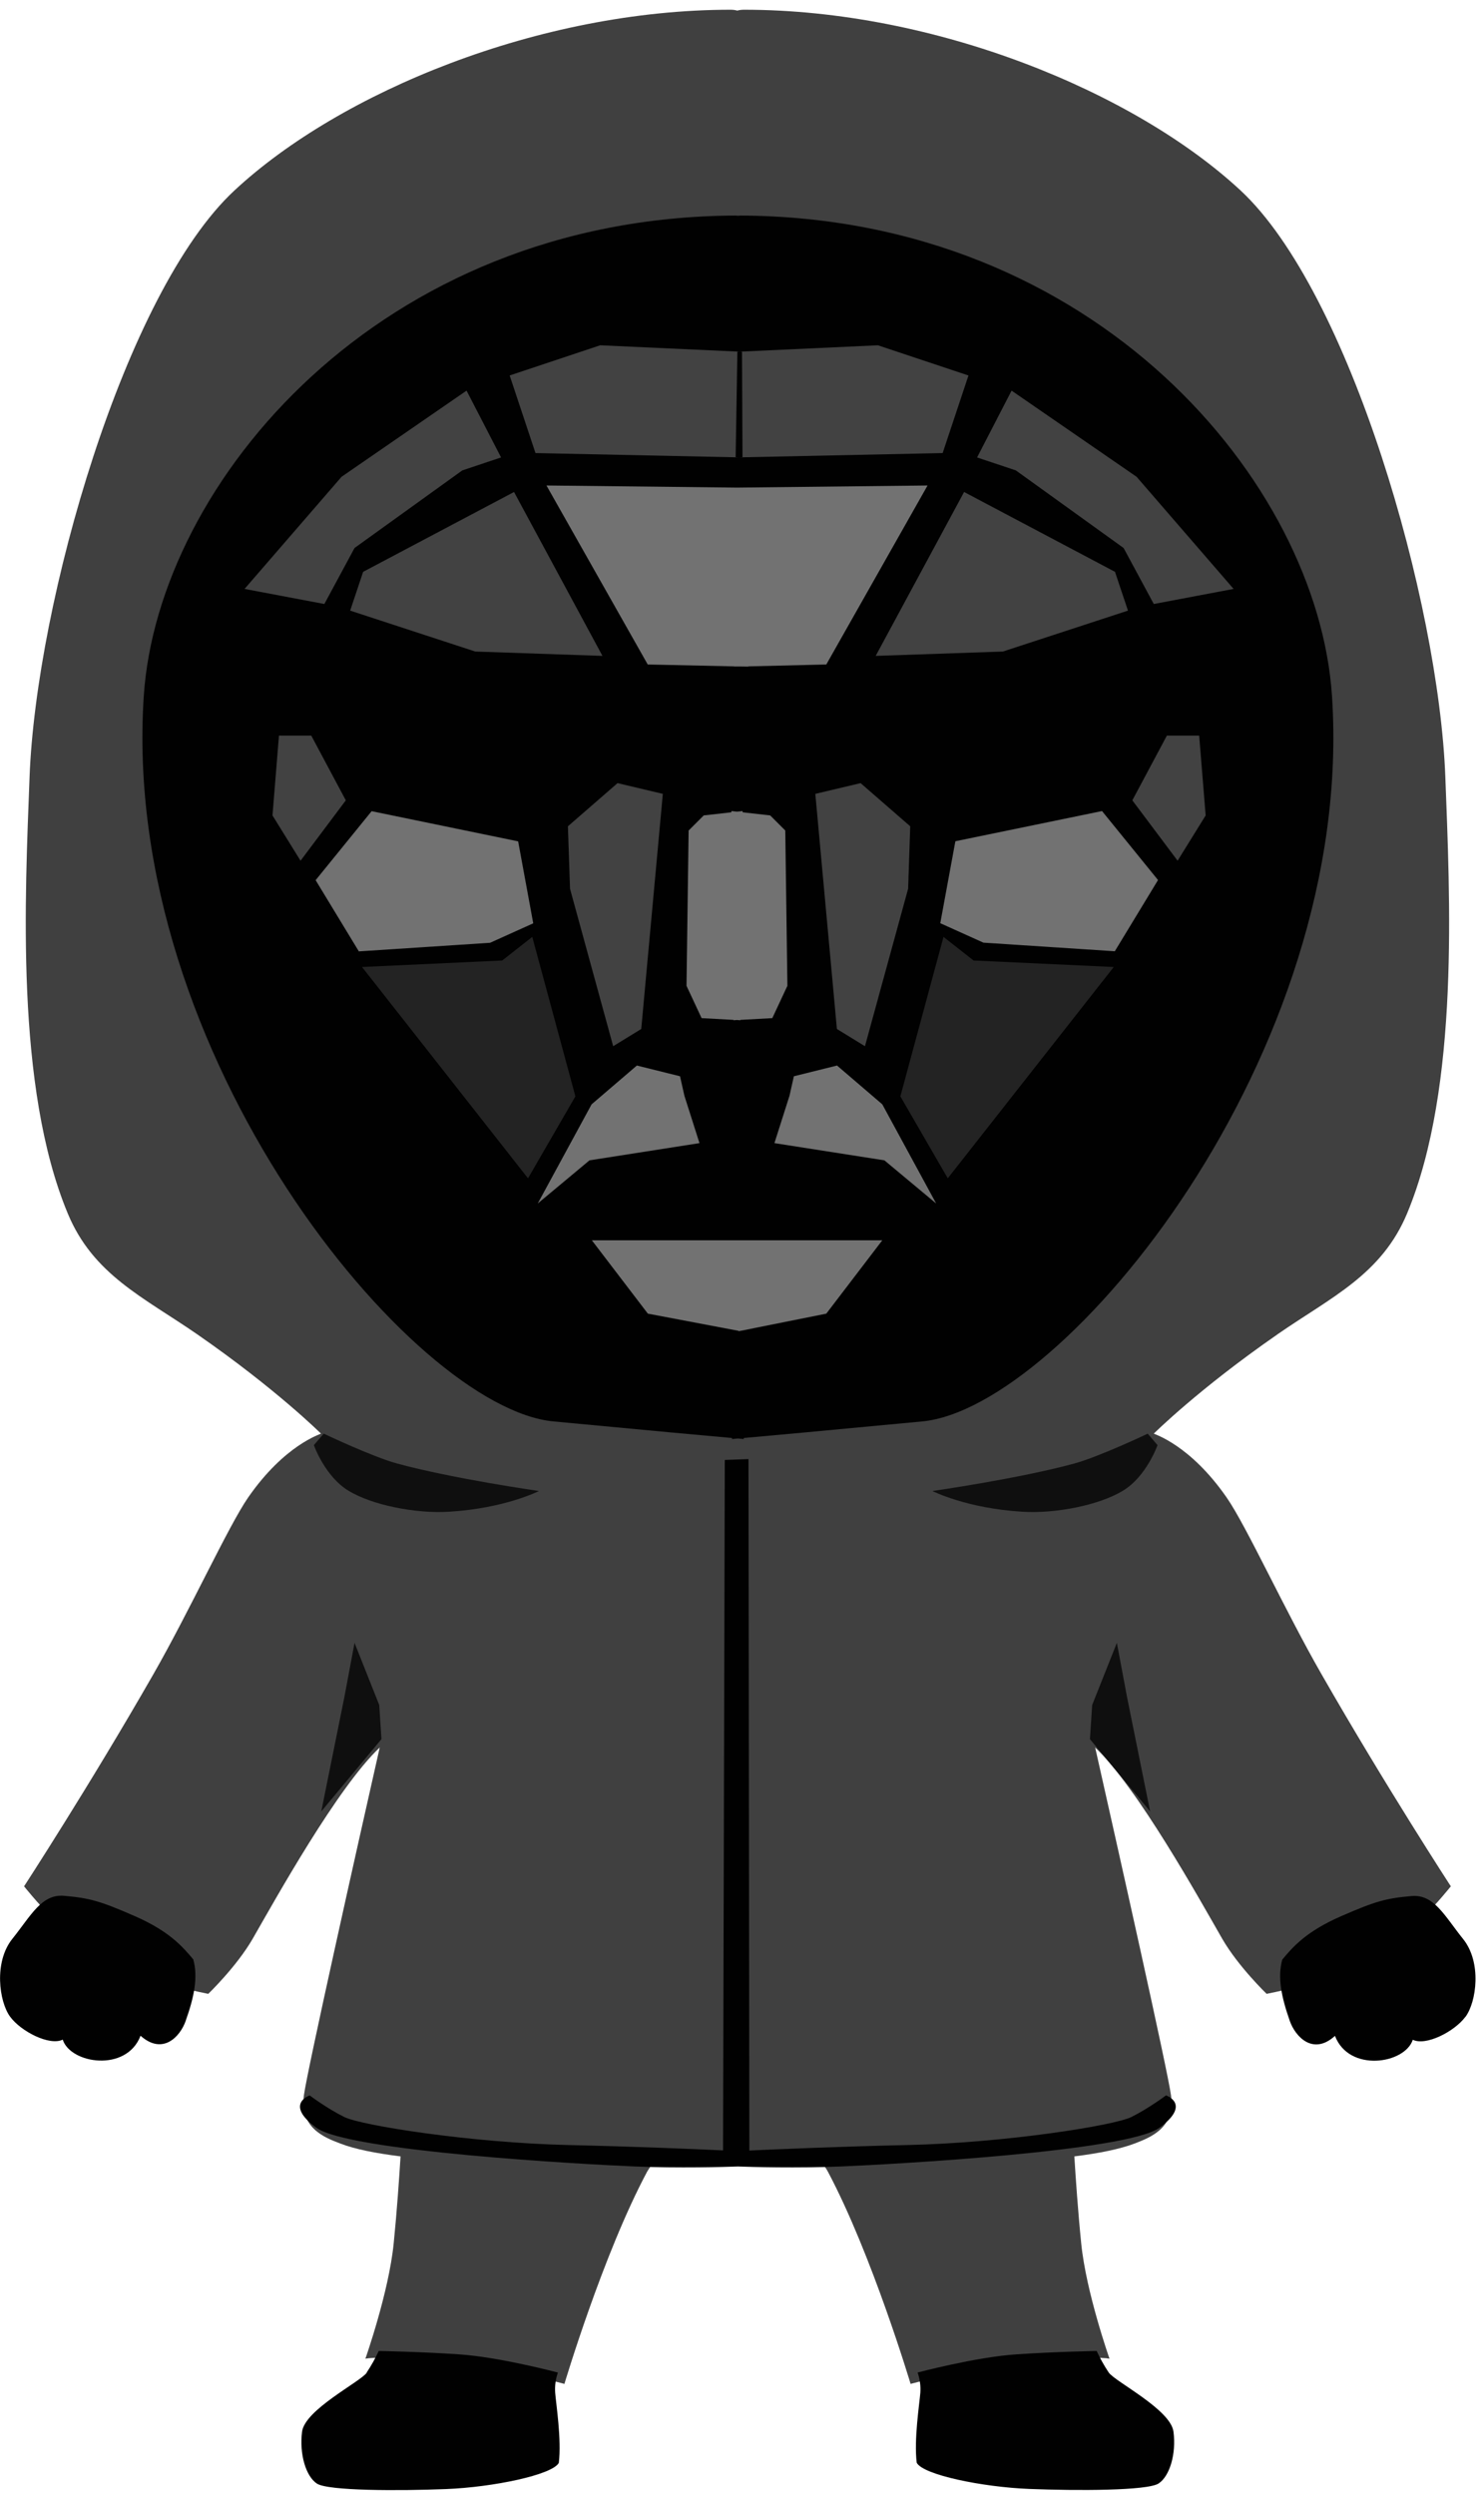 <svg width="119" height="200" viewBox="0 0 119 200" fill="none" xmlns="http://www.w3.org/2000/svg">
<path fill-rule="evenodd" clip-rule="evenodd" d="M102.44 106.97C96.09 111.37 92.52 114.93 92.52 114.93C92.54 114.97 95.42 115.8 98.37 120.06C99.97 122.37 103.03 129.1 105.99 134.25C111.1 143.17 116.34 151.22 116.34 151.22C116.34 151.22 112.44 156.13 109.26 157.61C106.57 158.86 101.57 159.84 101.57 159.84C101.57 159.84 99.29 157.65 98 155.41C96.14 152.17 91.22 143.31 87.82 140.09C89.63 148.14 93.63 165.96 93.9 167.97C94.25 170.56 92.33 171.32 90.98 171.84C89.82 172.28 88.15 172.62 86.15 172.87C86.26 174.63 86.44 177.26 86.7 179.84C87.09 183.76 88.97 189.09 88.97 189.09C88.97 189.09 87.87 188.77 82.19 189.47C76.12 190.22 73.02 191.11 73.02 191.11C73.02 191.11 69.92 180.74 66.39 174.1C66.25 173.84 66.08 173.6 65.89 173.38C63.34 173.31 61.01 173.2 59.14 173.1C57.27 173.21 54.95 173.31 52.39 173.38C52.2 173.6 52.04 173.85 51.89 174.1C48.35 180.73 45.26 191.11 45.26 191.11C45.26 191.11 42.16 190.21 36.08 189.47C30.39 188.77 29.3 189.09 29.3 189.09C29.3 189.09 31.18 183.76 31.57 179.84C31.83 177.25 32.01 174.62 32.12 172.87C30.12 172.62 28.45 172.29 27.29 171.84C25.94 171.33 24.03 170.56 24.37 167.97C24.64 165.97 28.63 148.14 30.45 140.09C27.05 143.31 22.13 152.17 20.27 155.41C18.98 157.65 16.7 159.84 16.7 159.84C16.7 159.84 11.7 158.86 9.01 157.61C5.83 156.14 1.93 151.22 1.93 151.22C1.93 151.22 7.17 143.17 12.28 134.25C15.23 129.1 18.3 122.37 19.89 120.06C22.84 115.8 25.72 114.97 25.74 114.93C25.74 114.93 22.17 111.37 15.82 106.97C11.52 104 7.47 102.2 5.43 97.27C1.2 87.1 2.02 71.75 2.37 62.31C2.89 48.31 10.01 23.41 18.81 15.26C27.29 7.37 43.28 0.78 58.58 0.78C58.76 0.78 58.95 0.8 59.12 0.85C59.3 0.8 59.48 0.78 59.67 0.78C74.97 0.78 90.96 7.37 99.46 15.25C108.26 23.41 115.38 48.3 115.9 62.3C116.25 71.73 117.07 87.09 112.84 97.26C110.79 102.19 106.74 103.99 102.45 106.96L102.44 106.97Z" fill="#404040"/>
<path fill-rule="evenodd" clip-rule="evenodd" d="M92.04 114.941L92.82 115.851C92.82 115.851 91.94 118.361 90.04 119.511C88.14 120.661 84.65 121.361 81.97 121.191C77.51 120.921 74.77 119.531 74.77 119.531C74.77 119.531 81.79 118.521 86.16 117.321C88.14 116.781 92.04 114.931 92.04 114.931V114.941ZM92.23 145.231L90.37 136.021L89.56 131.701L87.58 136.681L87.4 139.421L92.23 145.221V145.231ZM25.95 114.941L25.17 115.851C25.17 115.851 26.05 118.361 27.95 119.511C29.85 120.661 33.34 121.361 36.02 121.191C40.48 120.921 43.22 119.531 43.22 119.531C43.22 119.531 36.2 118.521 31.83 117.321C29.85 116.781 25.96 114.931 25.96 114.931L25.95 114.941ZM25.76 145.231L27.62 136.021L28.43 131.701L30.41 136.681L30.59 139.421L25.76 145.221V145.231Z" fill="#0F0F0F"/>
<path fill-rule="evenodd" clip-rule="evenodd" d="M117.51 161.68C116.62 162.88 114.32 164.04 113.29 163.52C112.66 165.46 108.18 166.16 107.05 163.21C105.3 164.8 103.88 163.29 103.43 162.02C102.76 160.11 102.43 158.54 102.82 157.1C103.68 156.06 104.76 154.83 107.53 153.62C110.3 152.41 111.14 152.18 113.19 152C114.99 151.84 115.83 153.58 117.33 155.45C118.83 157.32 118.4 160.49 117.51 161.69V161.68ZM73.96 113.95C65.95 114.71 61.45 115.12 59.64 115.28C59.64 115.33 59.64 115.36 59.64 115.36C59.64 115.36 59.49 115.35 59.17 115.32C58.85 115.35 58.7 115.36 58.7 115.36C58.7 115.36 58.7 115.33 58.7 115.28C56.89 115.12 52.39 114.71 44.38 113.95C33.08 112.88 9.61 84.58 11.53 55.78C12.67 38.7 30.45 17.41 58.98 17.28C59.11 17.3 59.24 17.3 59.36 17.28C87.89 17.41 105.67 38.7 106.81 55.78C108.73 84.57 85.27 112.87 73.96 113.95ZM14.89 162.01C14.44 163.28 13.05 164.78 11.27 163.2C10.14 166.15 5.65 165.45 5.03 163.51C3.99 164.03 1.69 162.87 0.81 161.67C-0.07 160.47 -0.51 157.3 0.99 155.43C2.49 153.56 3.33 151.83 5.13 151.98C7.18 152.16 8.02 152.39 10.79 153.6C13.56 154.81 14.63 156.04 15.5 157.08C15.89 158.52 15.57 160.09 14.89 162V162.01ZM24.83 167.98C24.83 167.98 26.21 169.02 27.6 169.71C28.99 170.4 37.8 171.78 45.58 171.96C50.85 172.08 55.52 172.27 57.98 172.39L58.12 117.04L60.02 116.97L60.09 172.4C62.48 172.29 67.29 172.08 72.75 171.96C80.53 171.79 89.35 170.4 90.73 169.71C92.11 169.02 93.5 167.98 93.5 167.98C93.5 167.98 95.57 168.67 92.98 170.57C90.39 172.47 71.54 173.51 67.4 173.68C63.92 173.82 60.26 173.72 59.17 173.68C58.08 173.72 54.42 173.82 50.94 173.68C46.79 173.51 27.95 172.47 25.36 170.57C22.77 168.67 24.84 167.98 24.84 167.98H24.83ZM29.4 190.2C29.77 189.65 30.09 189.07 30.37 188.47C30.37 188.47 33.56 188.52 36.82 188.74C40.08 188.96 44.74 190.2 44.74 190.2C44.55 190.72 44.48 191.28 44.52 191.83C44.59 192.72 45.04 195.58 44.81 197.44C44.29 198.4 39.55 199.39 35.78 199.54C32 199.69 26.3 199.69 25.41 199.1C24.52 198.51 24 196.73 24.22 194.95C24.44 193.17 28.89 190.95 29.41 190.21L29.4 190.2ZM73.57 190.2C73.57 190.2 78.23 188.96 81.49 188.74C84.75 188.52 87.94 188.47 87.94 188.47C88.22 189.07 88.54 189.65 88.91 190.2C89.43 190.94 93.87 193.16 94.1 194.94C94.33 196.72 93.8 198.5 92.91 199.09C92.02 199.68 86.32 199.68 82.54 199.53C78.76 199.38 74.02 198.4 73.51 197.43C73.28 195.57 73.73 192.71 73.8 191.82C73.84 191.27 73.76 190.71 73.58 190.19L73.57 190.2Z" fill="#010101"/>
<path fill-rule="evenodd" clip-rule="evenodd" d="M75.65 75.101L78.07 77.001L89.31 77.521L76 94.461L72.2 87.891L75.66 75.101H75.65ZM42.69 75.101L40.27 77.001L29.03 77.521L42.34 94.461L46.14 87.891L42.68 75.101H42.69Z" fill="#232323"/>
<path fill-rule="evenodd" clip-rule="evenodd" d="M65.38 63.641L69.01 62.781L72.99 66.241L72.82 71.251L69.36 83.871L67.11 82.491L65.38 63.651V63.641ZM77.31 39.441L70.22 52.581L80.42 52.231L90.45 48.951L89.41 45.841L77.31 39.441ZM58.99 36.671L59.13 28.201L70.4 27.681L77.66 30.101L75.59 36.321L58.99 36.671ZM81.12 31.311L78.35 36.671L81.46 37.711L90.1 43.931L92.52 48.421L98.92 47.211L91.14 38.221L81.11 31.311H81.12ZM93.57 58.971H96.16L96.68 65.371L94.43 69.001L90.8 64.161L93.57 58.971ZM53.15 63.641L49.52 62.781L45.54 66.241L45.71 71.251L49.17 83.871L51.42 82.491L53.15 63.651V63.641ZM41.22 39.441L48.31 52.581L38.11 52.231L28.08 48.951L29.12 45.841L41.22 39.441ZM59.54 36.671L59.5 28.201L48.13 27.681L40.87 30.101L42.94 36.321L59.54 36.671ZM37.41 31.311L40.18 36.671L37.07 37.711L28.43 43.931L26.01 48.421L19.61 47.211L27.39 38.221L37.42 31.311H37.41ZM24.96 58.971H22.37L21.85 65.371L24.1 69.001L27.73 64.161L24.96 58.971Z" fill="#424242"/>
<path fill-rule="evenodd" clip-rule="evenodd" d="M89.41 76.26L78.86 75.57L75.4 74.01L76.61 67.44L88.37 65.02L92.86 70.55L89.4 76.25L89.41 76.26ZM62.1 91.64L63.31 87.84L63.66 86.28L67.12 85.42L70.75 88.53L75.07 96.48L70.92 93.02L62.1 91.64ZM60.01 53.41V53.44L59.41 53.43H58.87V53.42L51.94 53.27L43.82 38.92L59.1 39.09L74.38 38.92L66.26 53.27L60.02 53.42L60.01 53.41ZM51.07 85.42L54.53 86.28L54.88 87.84L56.09 91.64L47.27 93.02L43.12 96.48L47.44 88.53L51.07 85.42ZM28.77 76.26L25.31 70.56L29.8 65.03L41.55 67.45L42.76 74.02L39.3 75.58L28.75 76.27L28.77 76.26ZM62.97 66.58L63.14 79.03L61.93 81.62L59.37 81.76V81.79L59.09 81.77L58.82 81.79V81.76L56.26 81.62L55.05 79.03L55.22 66.58L56.43 65.37L58.65 65.12V65.02L59.1 65.07L59.55 65.02V65.12L61.76 65.37L62.97 66.58ZM59.37 99.43H70.75L66.26 105.31L59.23 106.72V106.69L51.95 105.31L47.46 99.43H59.39H59.37Z" fill="#727272"/>
</svg>
